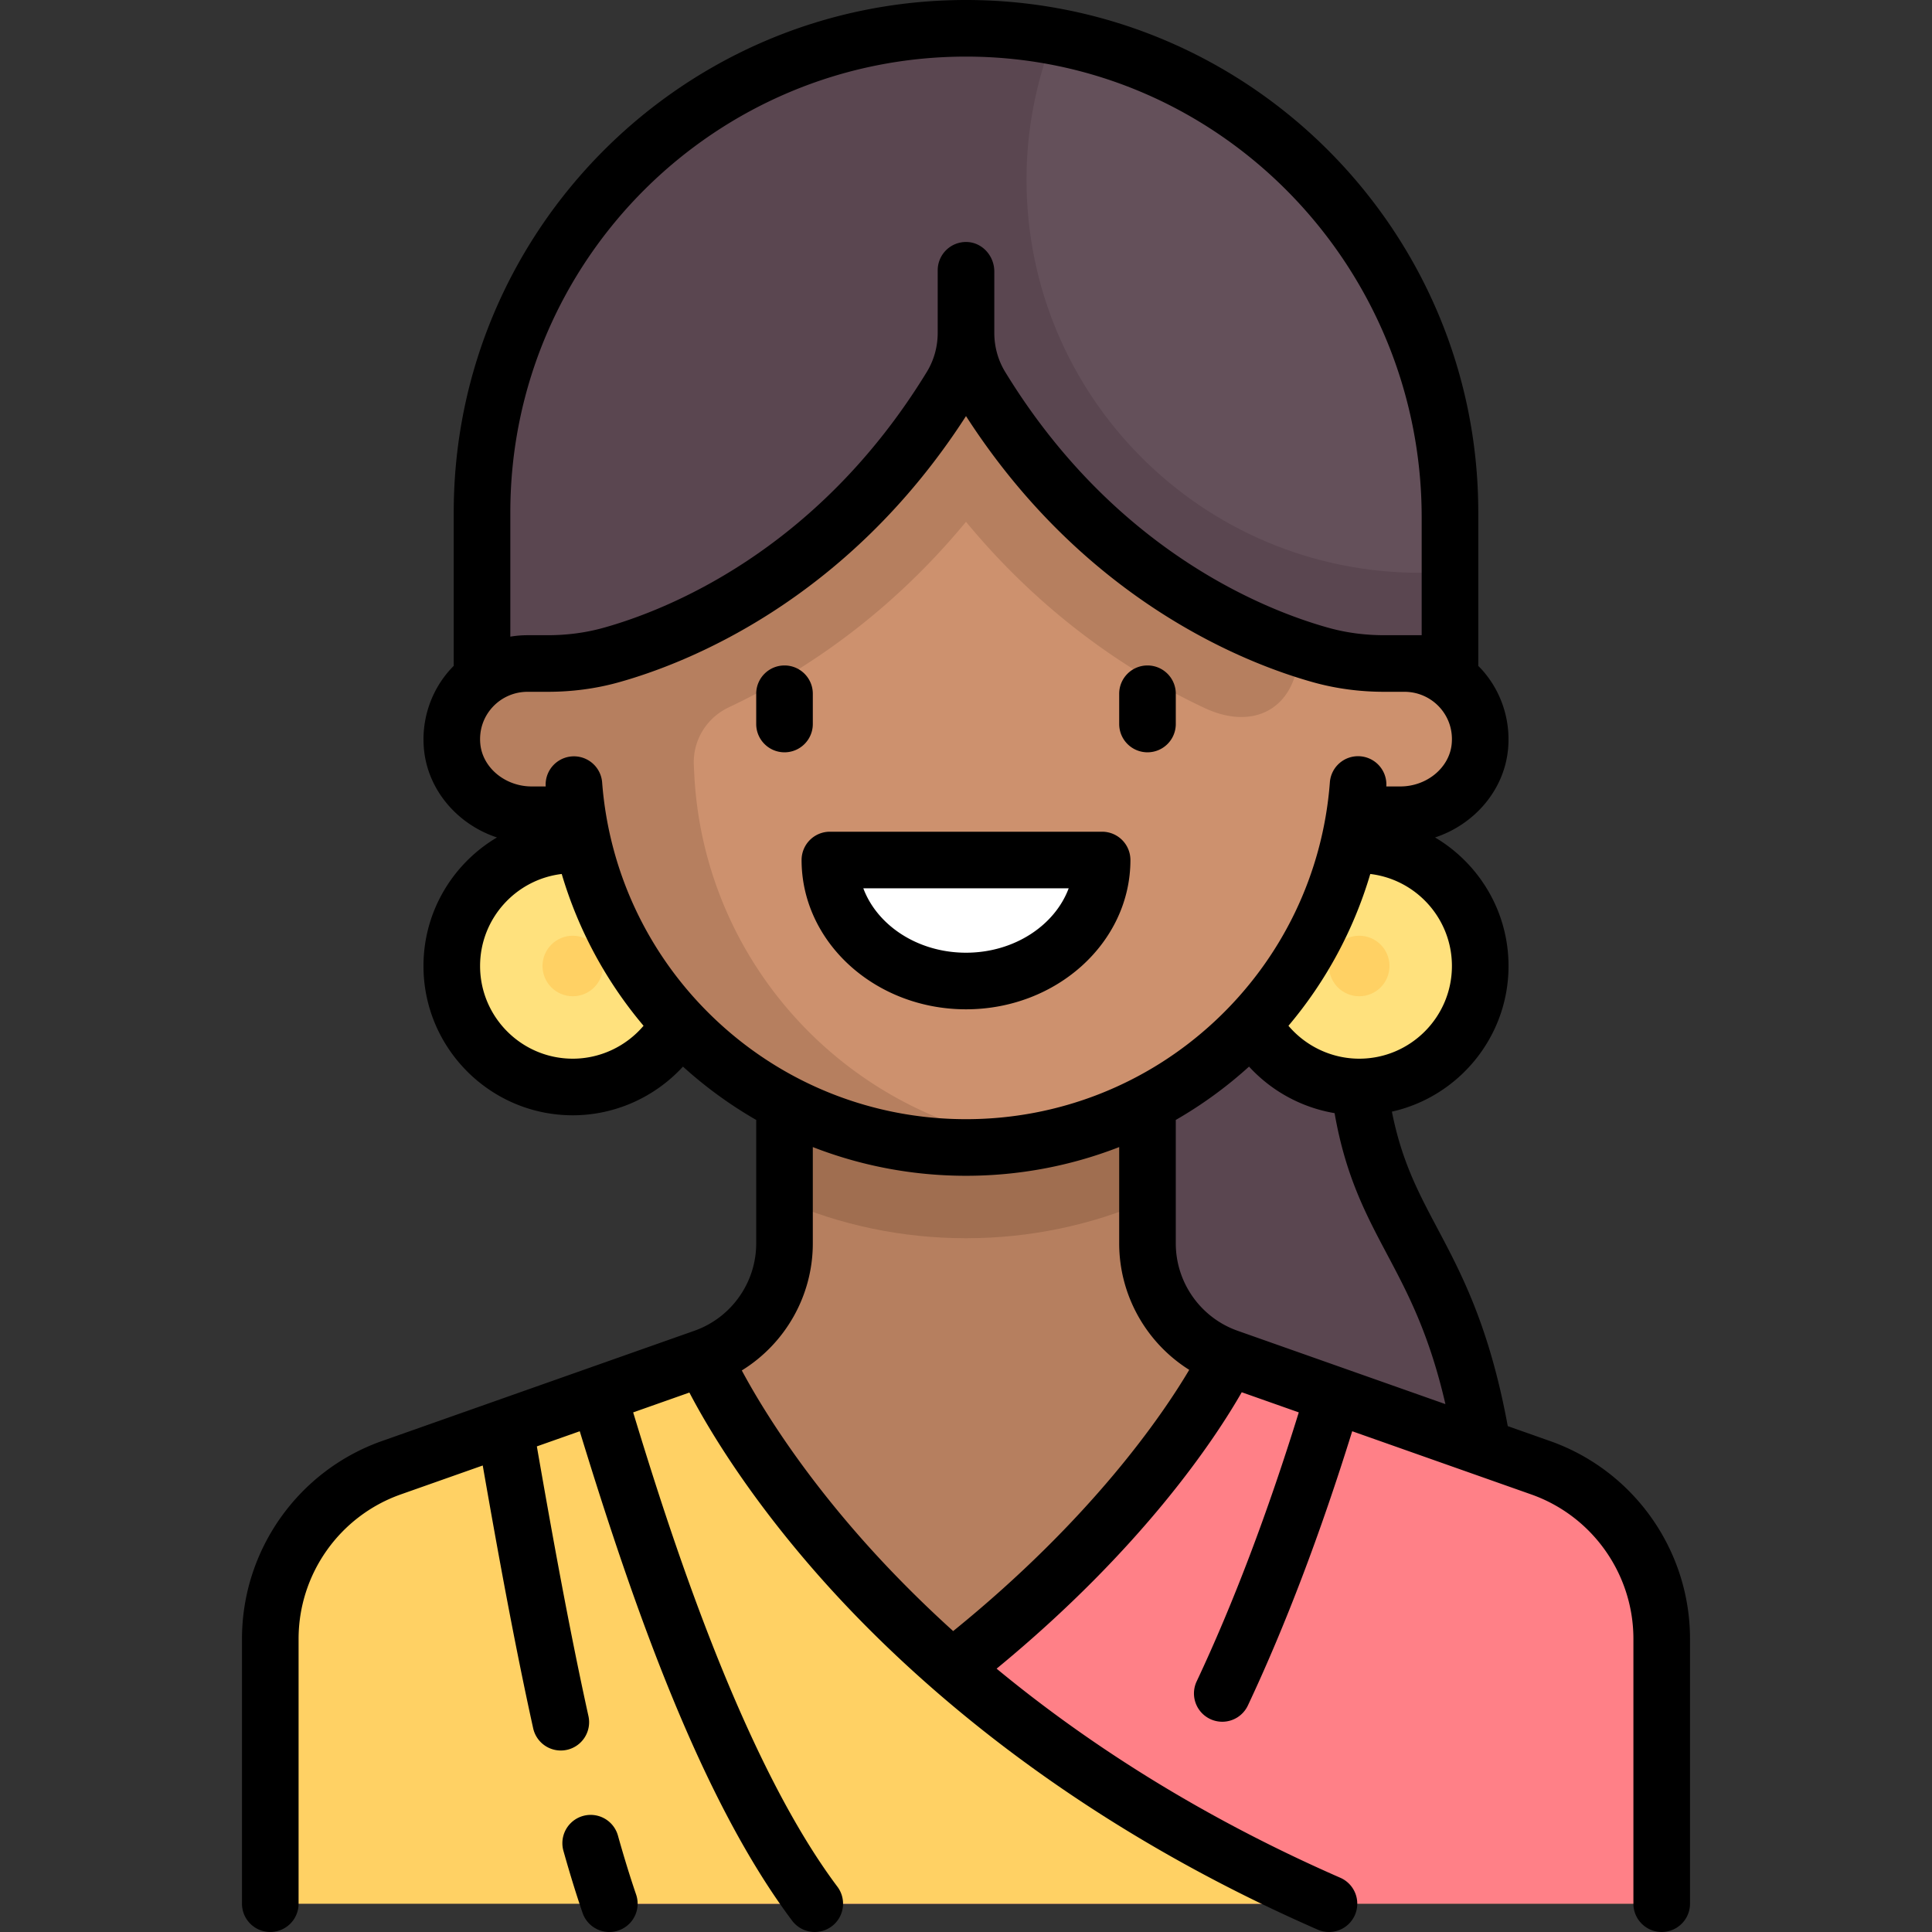 <svg xmlns="http://www.w3.org/2000/svg" xml:space="preserve" viewBox="0 0 512.003 512.003"><rect x="0" y="0" width="512.003" height="512.003" fill="#333333" stroke="none"/><path d="M353.699 270.028c-6.012-27.555-1.503-62.125-1.503-62.125h-56.113v176.355h96.528c-5.845-43.087-30.443-75.413-38.912-114.23" style="fill:#5a4650"/><path d="m408.284 388.965-82.792-29.221a32.065 32.065 0 0 1-21.393-30.237v-49.459h-96.194v49.459a32.06 32.06 0 0 1-21.393 30.236l-82.793 29.221c-19.229 6.787-32.089 24.962-32.089 45.354V504.5h368.742v-70.181c.002-20.392-12.858-38.567-32.088-45.354" style="fill:#b67f5f"/><path d="M325.247 359.635c.085.031.16.079.245.109l82.793 29.221c19.23 6.787 32.089 24.962 32.089 45.354V504.5H159.809c110.29-49.53 154.464-123.344 165.438-144.865" style="fill:#ff8087"/><path d="M186.757 359.635c-.085.031-.16.079-.245.109l-82.793 29.221c-19.229 6.787-32.089 24.962-32.089 45.354V504.5h280.565c-110.29-49.53-154.464-123.344-165.438-144.865" style="fill:#ffd164"/><path d="M207.905 318.225c14.753 6.391 31.02 9.92 48.097 9.92s33.344-3.529 48.097-9.92v-38.177h-96.194z" style="fill:#a06e50"/><circle cx="151.791" cy="256" r="32.06" style="fill:#ffe17d"/><circle cx="151.791" cy="256" r="8.02" style="fill:#ffd164"/><circle cx="360.211" cy="256" r="32.06" style="fill:#ffe17d"/><circle cx="360.211" cy="256" r="8.02" style="fill:#ffd164"/><path d="M256.003 7.5c-70.835 0-128.258 57.423-128.258 128.258v60.121H384.26v-60.121C384.26 64.923 326.837 7.5 256.003 7.5" style="fill:#5a4650"/><path d="M372.236 175.839h-8.016s-10.734-1.293-14.018-2.202c-18.212-5.043-57.641-20.789-87.51-66.825-3.147-4.851-10.232-4.851-13.378 0-29.869 46.036-69.298 61.782-87.51 66.825-3.284.909-14.018 2.202-14.018 2.202h-8.016c-11.068 0-20.04 8.972-20.04 20.04s8.972 20.04 20.04 20.04h13.382c7.73 49.921 50.764 88.177 102.851 88.177s95.121-38.256 102.851-88.177h13.382c11.068 0 20.04-8.973 20.04-20.04 0-11.068-8.971-20.04-20.04-20.04" style="fill:#cd916e"/><path d="M262.715 106.848c-3.157-4.863-10.266-4.867-13.423-.004-20.637 31.793-45.826 49.122-65.435 58.466-8.77 4.178-16.428 6.769-22.054 8.326-3.284.909-14.018 2.202-14.018 2.202h-6.872c-10.483 0-20.036 7.542-21.081 17.973-1.202 11.996 8.186 22.108 19.937 22.108h13.382c7.73 49.921 50.764 88.177 102.851 88.177 5.505 0 10.881-.517 16.154-1.34-48.105-7.389-85.406-47.559-88.138-97.041a225 225 0 0 1-.147-3.018c-.274-6.537 3.391-12.478 9.309-15.268 18.5-8.72 41.815-23.719 62.822-49.147 21.166 25.618 44.686 40.664 63.258 49.36 13.745 6.436 24.92-.655 24.92-15.832v-.03c-19.912-6.616-54.541-23.457-81.465-64.932" style="fill:#b67f5f"/><path d="M219.929 227.915c0 17.708 16.15 32.064 36.073 32.064s36.073-14.356 36.073-32.064z" style="fill:#fff"/><path d="M279.24 9.707c-4.593 11.751-7.205 24.496-7.205 37.874 0 57.553 46.656 104.21 104.21 104.21 2.706 0 5.362-.203 8.016-.405v-15.628C384.26 72.869 338.965 20.654 279.24 9.707" style="fill:#64505a"/><path d="M360.212 175.322v3.019c1.364-.772 2.718-1.568 4.008-2.502 0 0-1.738-.211-4.008-.517" style="fill:#b67f5f"/><path d="M215.405 191.871v-8.016c0-4.142-3.357-7.5-7.5-7.5s-7.5 3.358-7.5 7.5v8.016c0 4.142 3.357 7.5 7.5 7.5s7.5-3.358 7.5-7.5M304.099 199.371a7.5 7.5 0 0 0 7.5-7.5v-8.016c0-4.142-3.357-7.5-7.5-7.5s-7.5 3.358-7.5 7.5v8.016a7.5 7.5 0 0 0 7.5 7.5"/><path d="m410.78 381.892-11.206-3.955c-4.89-26.472-12.239-40.328-18.746-52.591-4.978-9.381-9.372-17.696-11.96-30.747 17.665-3.96 30.908-19.757 30.908-38.599 0-14.484-7.828-27.168-19.471-34.063 10.363-3.422 18.246-12.417 19.329-23.245.778-7.771-1.764-15.53-6.974-21.288-.291-.322-.597-.627-.901-.933v-40.714C391.76 60.901 330.859 0 256.003 0S120.244 60.901 120.244 135.758v40.702c-.306.308-.609.621-.901.945-5.21 5.758-7.752 13.517-6.974 21.287 1.084 10.828 8.966 19.823 19.329 23.245-11.643 6.895-19.471 19.579-19.471 34.063 0 21.816 17.749 39.564 39.564 39.564 11.198 0 21.784-4.805 29.203-12.904 6 5.441 12.508 10.169 19.41 14.136v32.71c0 10.395-6.586 19.704-16.389 23.164l-82.793 29.221c-22.187 7.831-37.093 28.899-37.093 52.427v70.18c0 4.142 3.357 7.5 7.5 7.5s7.5-3.358 7.5-7.5v-70.18c0-17.18 10.885-32.564 27.085-38.282l21.718-7.665c4.057 23.252 8.467 47.443 13.366 69.65a7.5 7.5 0 0 0 8.94 5.708 7.5 7.5 0 0 0 5.708-8.94c-5.011-22.714-9.527-47.647-13.673-71.48l11.368-4.012c14.248 46.518 32.05 97.397 56.28 129.703a7.49 7.49 0 0 0 6.006 3 7.5 7.5 0 0 0 5.994-12c-25.597-34.13-44.944-95.524-54.124-125.698l14.901-5.259c4.637 8.875 14.822 26.183 32.901 46.96 23.669 27.199 66.059 65.823 133.59 95.368a7.5 7.5 0 0 0 3.002.631 7.5 7.5 0 0 0 6.875-4.496 7.5 7.5 0 0 0-3.865-9.877c-38.462-16.828-68.389-36.661-91.088-55.414 38.807-31.929 57.963-61.019 64.962-73.252l15.117 5.335c-8.279 26.72-17.374 50.688-27.063 71.29a7.5 7.5 0 0 0 6.783 10.694 7.5 7.5 0 0 0 6.792-4.31c9.916-21.085 19.207-45.514 27.645-72.677l47.439 16.743c16.2 5.718 27.085 21.102 27.085 38.282v70.18c0 4.142 3.357 7.5 7.5 7.5s7.5-3.358 7.5-7.5v-70.18c.001-23.528-14.906-44.597-37.093-52.428M384.776 256c0 13.545-11.02 24.564-24.564 24.564-7.272 0-14.13-3.265-18.757-8.722a111.2 111.2 0 0 0 21.686-40.226c12.169 1.454 21.635 11.831 21.635 24.384M135.244 135.758c0-66.821 54.555-121.14 121.464-120.756 66.635.383 120.052 55.449 120.052 122.084v31.252h-9.875c-5.118 0-10.058-.649-14.683-1.93-16.442-4.552-56.658-20.139-85.822-67.856-1.901-3.11-2.878-6.7-2.878-10.344V71.943c0-4.107-3.165-7.688-7.27-7.811a7.5 7.5 0 0 0-7.73 7.497v16.579c0 3.645-.978 7.235-2.878 10.344-29.164 47.717-69.381 63.304-85.822 67.856-4.625 1.281-9.564 1.93-14.683 1.93h-5.351c-1.526 0-3.038.132-4.524.381zm16.548 144.806c-13.545 0-24.564-11.02-24.564-24.564 0-12.553 9.467-22.93 21.635-24.384a111.2 111.2 0 0 0 21.686 40.226c-4.627 5.457-11.485 8.722-18.757 8.722m38.33-9.877c-17.856-16.623-28.705-39.124-30.548-63.356a7.499 7.499 0 0 0-14.958 1.088h-3.705c-7.006 0-12.986-4.929-13.616-11.221-.362-3.614.764-7.069 3.171-9.729a12.57 12.57 0 0 1 9.303-4.131h5.351c6.471 0 12.757-.832 18.685-2.474 17.739-4.912 60.466-21.346 92.198-70.595 31.732 49.249 74.459 65.683 92.198 70.595 5.928 1.641 12.214 2.474 18.685 2.474h5.351a12.57 12.57 0 0 1 9.303 4.131c2.407 2.66 3.533 6.115 3.171 9.729-.63 6.292-6.61 11.221-13.616 11.221h-3.705a7.5 7.5 0 0 0-6.911-7.994 7.483 7.483 0 0 0-8.048 6.909c-1.844 24.232-12.692 46.731-30.549 63.354-17.947 16.707-41.344 25.908-65.879 25.908-24.537.001-47.934-9.201-65.881-25.909m62.481 161.569c-10.097-9.139-18.452-17.825-25.199-25.539-16.637-19.02-26.293-35.089-30.817-43.532 11.509-7.101 18.818-19.784 18.818-33.678v-25.521c12.804 4.992 26.538 7.611 40.597 7.611s27.793-2.619 40.597-7.611v25.521c0 13.79 7.2 26.388 18.56 33.518-7.136 12.042-25.823 39.453-62.556 69.231m75.384-79.584c-9.803-3.46-16.389-12.769-16.389-23.164v-32.71a112 112 0 0 0 19.411-14.136 39.77 39.77 0 0 0 22.673 12.335c2.91 16.64 8.258 26.757 13.896 37.381 5.499 10.363 11.156 21.03 15.475 39.729z"/><path d="M163.757 486.439a7.5 7.5 0 0 0-14.441 4.059c1.686 5.996 3.391 11.523 5.067 16.429a7.5 7.5 0 0 0 7.096 5.076 7.5 7.5 0 0 0 7.098-9.928c-1.59-4.646-3.211-9.906-4.82-15.636M299.574 227.915a7.5 7.5 0 0 0-7.5-7.5H219.93a7.5 7.5 0 0 0-7.5 7.5c0 21.816 19.547 39.564 43.572 39.564s43.572-17.748 43.572-39.564m-70.783 7.5h54.422c-3.696 9.889-14.497 17.064-27.211 17.064s-23.515-7.175-27.211-17.064"/></svg>
